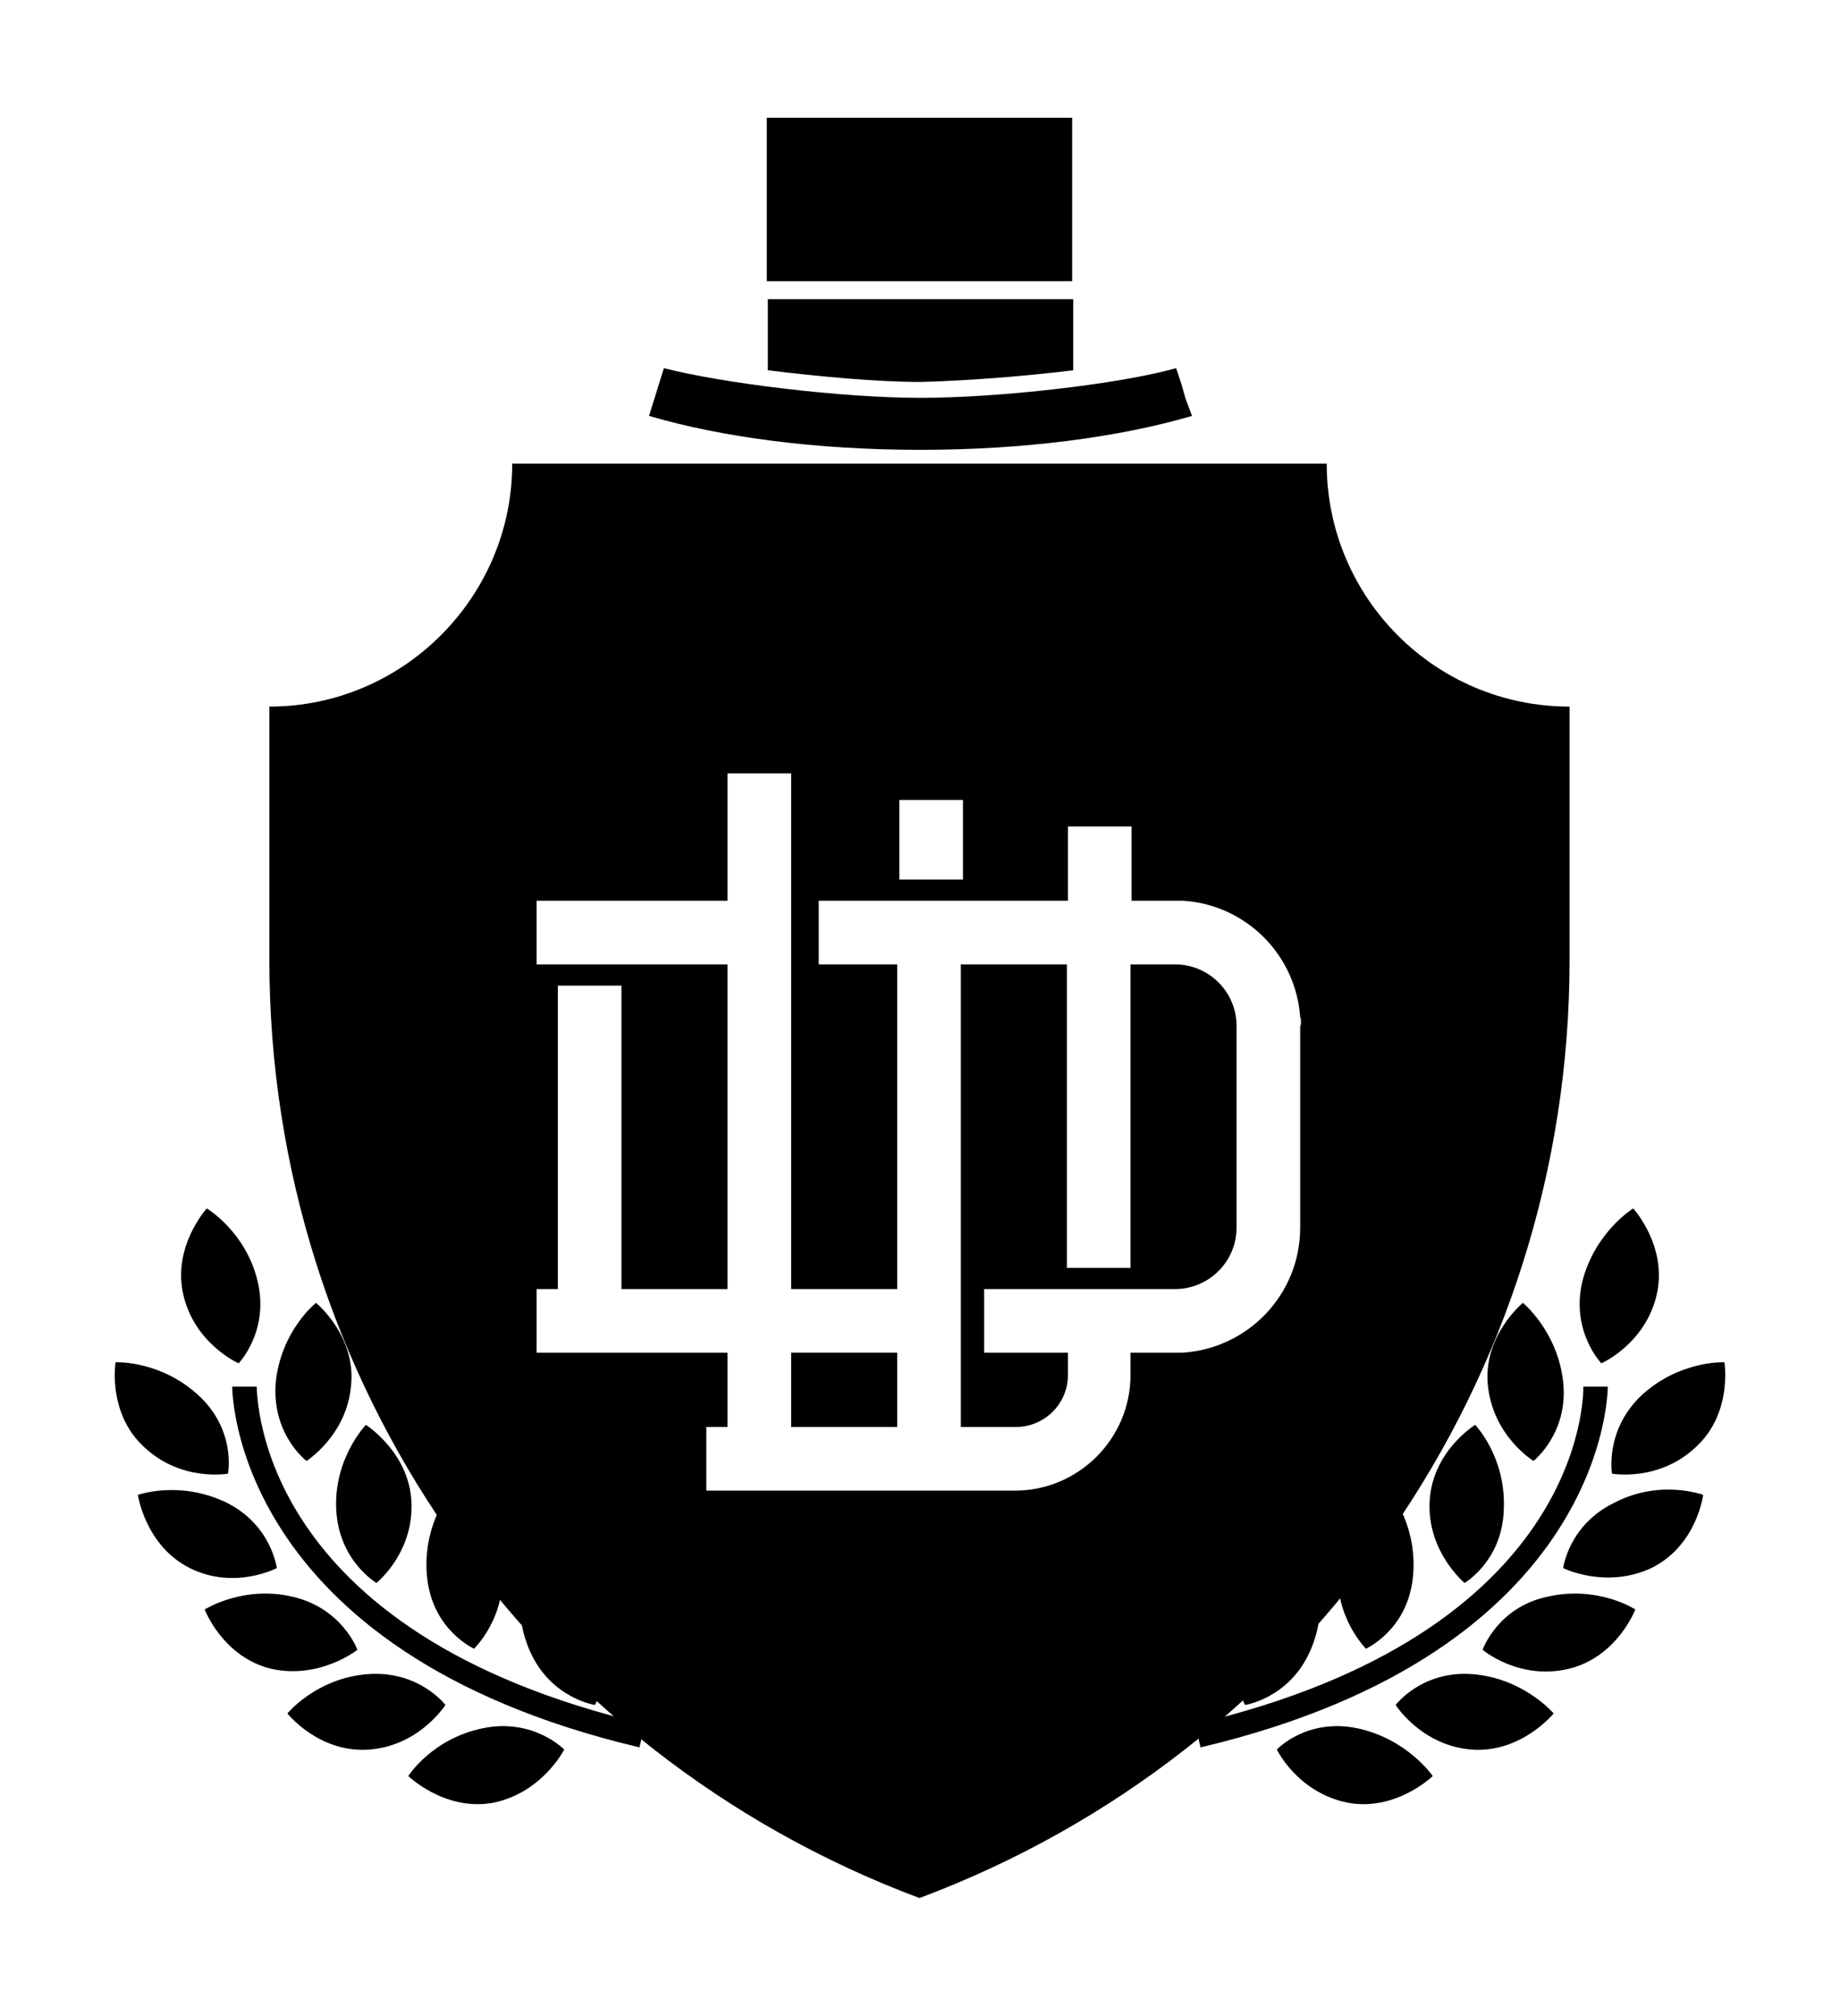 <?xml version="1.0" encoding="utf-8"?>
<!-- Generator: Adobe Illustrator 19.0.0, SVG Export Plug-In . SVG Version: 6.00 Build 0)  -->
<svg version="1.1" id="Capa_1" xmlns="http://www.w3.org/2000/svg" xmlns:xlink="http://www.w3.org/1999/xlink" x="0px" y="0px"
	 viewBox="-210 325.9 173.5 190" style="enable-background:new -210 325.9 173.5 190;" xml:space="preserve">
<g>
	<g>
		<path d="M-99.2,416.8h-4.2v28.6h-6v-28.6h-10v43.6h5.2c2.7,0,4.9-2.2,4.9-4.9v-2.1h-7.9v-6h10.7h7.3c3.2,0,5.8-2.6,5.8-5.8v-19
			C-93.4,419.4-96,416.8-99.2,416.8z"/>
		<path d="M-84.9,369.6h-38.4h-38.4c0,12.6-10.3,22.9-22.9,22.9v23.9c0,39.4,24.4,74.6,61.3,88.4c36.9-13.8,61.3-49,61.3-88.4v-23.9
			C-74.7,392.5-84.9,382.2-84.9,369.6z M-125.2,401.3h6v7.5h-6V401.3z M-87.4,422.6v19c0,6.3-4.9,11.4-11.1,11.8l0,0h-4.9v2.1
			c0,6-4.9,10.9-10.9,10.9h-29.1v-6h2v-7h-18v-6h2v-28.6h6v28.6h10v-30.6h-18v-6h18v-12h6v48.6h10v-30.6h-7.4v-6h10.6h12.9v-7h6v7
			h4.9l0,0c5.9,0.4,10.6,5.1,11,11l0,0C-87.3,421.8-87.3,422.6-87.4,422.6z"/>
		<rect x="-135.4" y="453.4" width="10" height="7"/>
	</g>
	<g id="XMLID_462_">
		<g id="XMLID_384_">
			<g id="XMLID_424_">
				<path id="XMLID_425_" d="M-188.5,464.8c0,0,0.8-4.1-2.8-7.4s-7.8-3.1-7.8-3.1s-0.8,4.8,2.7,8
					C-192.9,465.6-188.5,464.8-188.5,464.8L-188.5,464.8z"/>
			</g>
			<path id="XMLID_421_" d="M-165.3,481.3c0,0,3.2-3.1,2.6-7.8c-0.6-4.7-5-6.8-5-6.8s-2.6,3.3-2,8.1
				C-169.1,479.6-165.3,481.3-165.3,481.3L-165.3,481.3z"/>
			<path id="XMLID_418_" d="M-153.9,486.6c0,0,2.1-3.9,0.2-8.3c-1.9-4.3-6.7-5.1-6.7-5.1s-1.6,3.9,0.4,8.4
				C-158,486-153.9,486.6-153.9,486.6L-153.9,486.6z"/>
			<path id="XMLID_415_" d="M-183.9,473.7c0,0-0.5-4.1-4.8-6.2c-4.4-2.1-8.3-0.7-8.3-0.7s0.7,4.8,4.9,6.9
				C-187.9,475.8-183.9,473.7-183.9,473.7L-183.9,473.7z"/>
			<path id="XMLID_412_" d="M-176.3,481.4c0,0-1.4-3.9-6.1-5c-4.7-1.1-8.3,1.2-8.3,1.2s1.7,4.5,6.3,5.6
				C-179.8,484.2-176.3,481.4-176.3,481.4L-176.3,481.4z"/>
			<path id="XMLID_406_" d="M-175.4,483.7c-4.8,0.4-7.5,3.7-7.5,3.7s3,3.8,7.8,3.4c4.7-0.4,7.1-4.2,7.1-4.2
				S-170.5,483.3-175.4,483.7L-175.4,483.7z"/>
			<path id="XMLID_403_" d="M-164.5,488.8c-4.8,1-7,4.5-7,4.5s3.5,3.4,8.1,2.5c4.6-1,6.6-5,6.6-5S-159.7,487.8-164.5,488.8
				L-164.5,488.8z"/>
			<path id="XMLID_400_" d="M-185.8,456.6h-2.3c0,0.2-0.1,24.9,38.4,34l0.5-2.2C-185.8,479.8-185.7,457.6-185.8,456.6L-185.8,456.6z
				"/>
			<path id="XMLID_397_" d="M-181.1,463.6c0,0,3.8-2.4,4.2-7.1c0.5-4.7-3.3-7.8-3.3-7.8s-3.3,2.6-3.8,7.5
				C-184.4,461.1-181.1,463.6-181.1,463.6L-181.1,463.6z"/>
			<path id="XMLID_389_" d="M-178.3,468.1c0.2,4.9,3.8,7,3.8,7s3.5-2.8,3.3-7.6c-0.2-4.7-4.3-7.3-4.3-7.3S-178.5,463.3-178.3,468.1
				L-178.3,468.1z"/>
			<path id="XMLID_385_" d="M-187.5,454.4c0,0,2.9-3,1.8-7.7c-1.1-4.7-4.8-6.9-4.8-6.9s-3.3,3.6-2.2,8.2
				C-191.6,452.6-187.5,454.4-187.5,454.4L-187.5,454.4z"/>
		</g>
		<g id="XMLID_382_">
			<g id="XMLID_458_">
				<path id="XMLID_459_" d="M-58,464.8c0,0,4.4,0.8,7.9-2.5c3.5-3.2,2.7-8,2.7-8s-4.2-0.2-7.8,3.1C-58.7,460.7-58,464.8-58,464.8
					L-58,464.8z"/>
			</g>
			<path id="XMLID_455_" d="M-81.2,481.3c0,0,3.8-1.7,4.4-6.5s-2-8.1-2-8.1s-4.4,2.2-5,6.8C-84.3,478.2-81.2,481.3-81.2,481.3
				L-81.2,481.3z"/>
			<path id="XMLID_452_" d="M-92.6,486.6c0,0,4.1-0.6,6.1-5s0.4-8.4,0.4-8.4s-4.8,0.8-6.7,5.1C-94.7,482.6-92.6,486.6-92.6,486.6
				L-92.6,486.6z"/>
			<path id="XMLID_449_" d="M-62.6,473.7c0,0,4,2,8.3,0c4.3-2.1,4.9-6.9,4.9-6.9s-4-1.5-8.3,0.7C-62.1,469.6-62.6,473.7-62.6,473.7
				L-62.6,473.7z"/>
			<path id="XMLID_446_" d="M-70.2,481.4c0,0,3.4,2.9,8.1,1.8c4.6-1.1,6.3-5.6,6.3-5.6s-3.5-2.3-8.3-1.2
				C-68.8,477.4-70.2,481.4-70.2,481.4L-70.2,481.4z"/>
			<path id="XMLID_443_" d="M-71.1,483.7c-4.8-0.4-7.3,2.9-7.3,2.9s2.4,3.8,7.1,4.2c4.7,0.4,7.8-3.4,7.8-3.4S-66.3,484.1-71.1,483.7
				L-71.1,483.7z"/>
			<path id="XMLID_440_" d="M-82,488.8c-4.8-1-7.6,2-7.6,2s1.9,4,6.6,5c4.6,0.9,8.1-2.5,8.1-2.5S-77.3,489.8-82,488.8L-82,488.8z"/>
			<path id="XMLID_437_" d="M-60.7,456.6c0,1,0,23.2-36.6,31.8l0.5,2.2c38.5-9.1,38.4-33.8,38.4-34H-60.7L-60.7,456.6z"/>
			<path id="XMLID_434_" d="M-65.4,463.6c0,0,3.3-2.6,2.8-7.4s-3.8-7.5-3.8-7.5s-3.8,3.1-3.3,7.8C-69.2,461.3-65.4,463.6-65.4,463.6
				L-65.4,463.6z"/>
			<path id="XMLID_431_" d="M-68.2,468.1c0.2-4.9-2.7-7.9-2.7-7.9s-4.1,2.5-4.3,7.3c-0.2,4.7,3.3,7.6,3.3,7.6S-68.3,473-68.2,468.1
				L-68.2,468.1z"/>
			<path id="XMLID_428_" d="M-59,454.4c0,0,4.1-1.8,5.2-6.4c1.1-4.6-2.2-8.2-2.2-8.2s-3.6,2.2-4.8,6.9
				C-61.9,451.4-59,454.4-59,454.4L-59,454.4z"/>
		</g>
	</g>
	<g>
		<rect x="-137.7" y="337" width="28.8" height="15.4"/>
		<path d="M-108.8,360.8l0-6.7h-28.8v6.7c4.9,0.6,10.3,1.1,14.4,1.1C-119.1,361.8-113.7,361.4-108.8,360.8z"/>
		<path d="M-98.2,363.5L-98.2,363.5l-0.4-1.4l-0.1-0.3l-0.4-1.2c-5.3,1.5-16.7,2.8-24.1,2.8c-7.5,0-18.8-1.4-24.2-2.8l-1.4,4.5
			c6.8,2,15.7,3.2,25.6,3.2c9.8,0,18.8-1.2,25.6-3.2L-98.2,363.5z"/>
	</g>
</g>
</svg>
